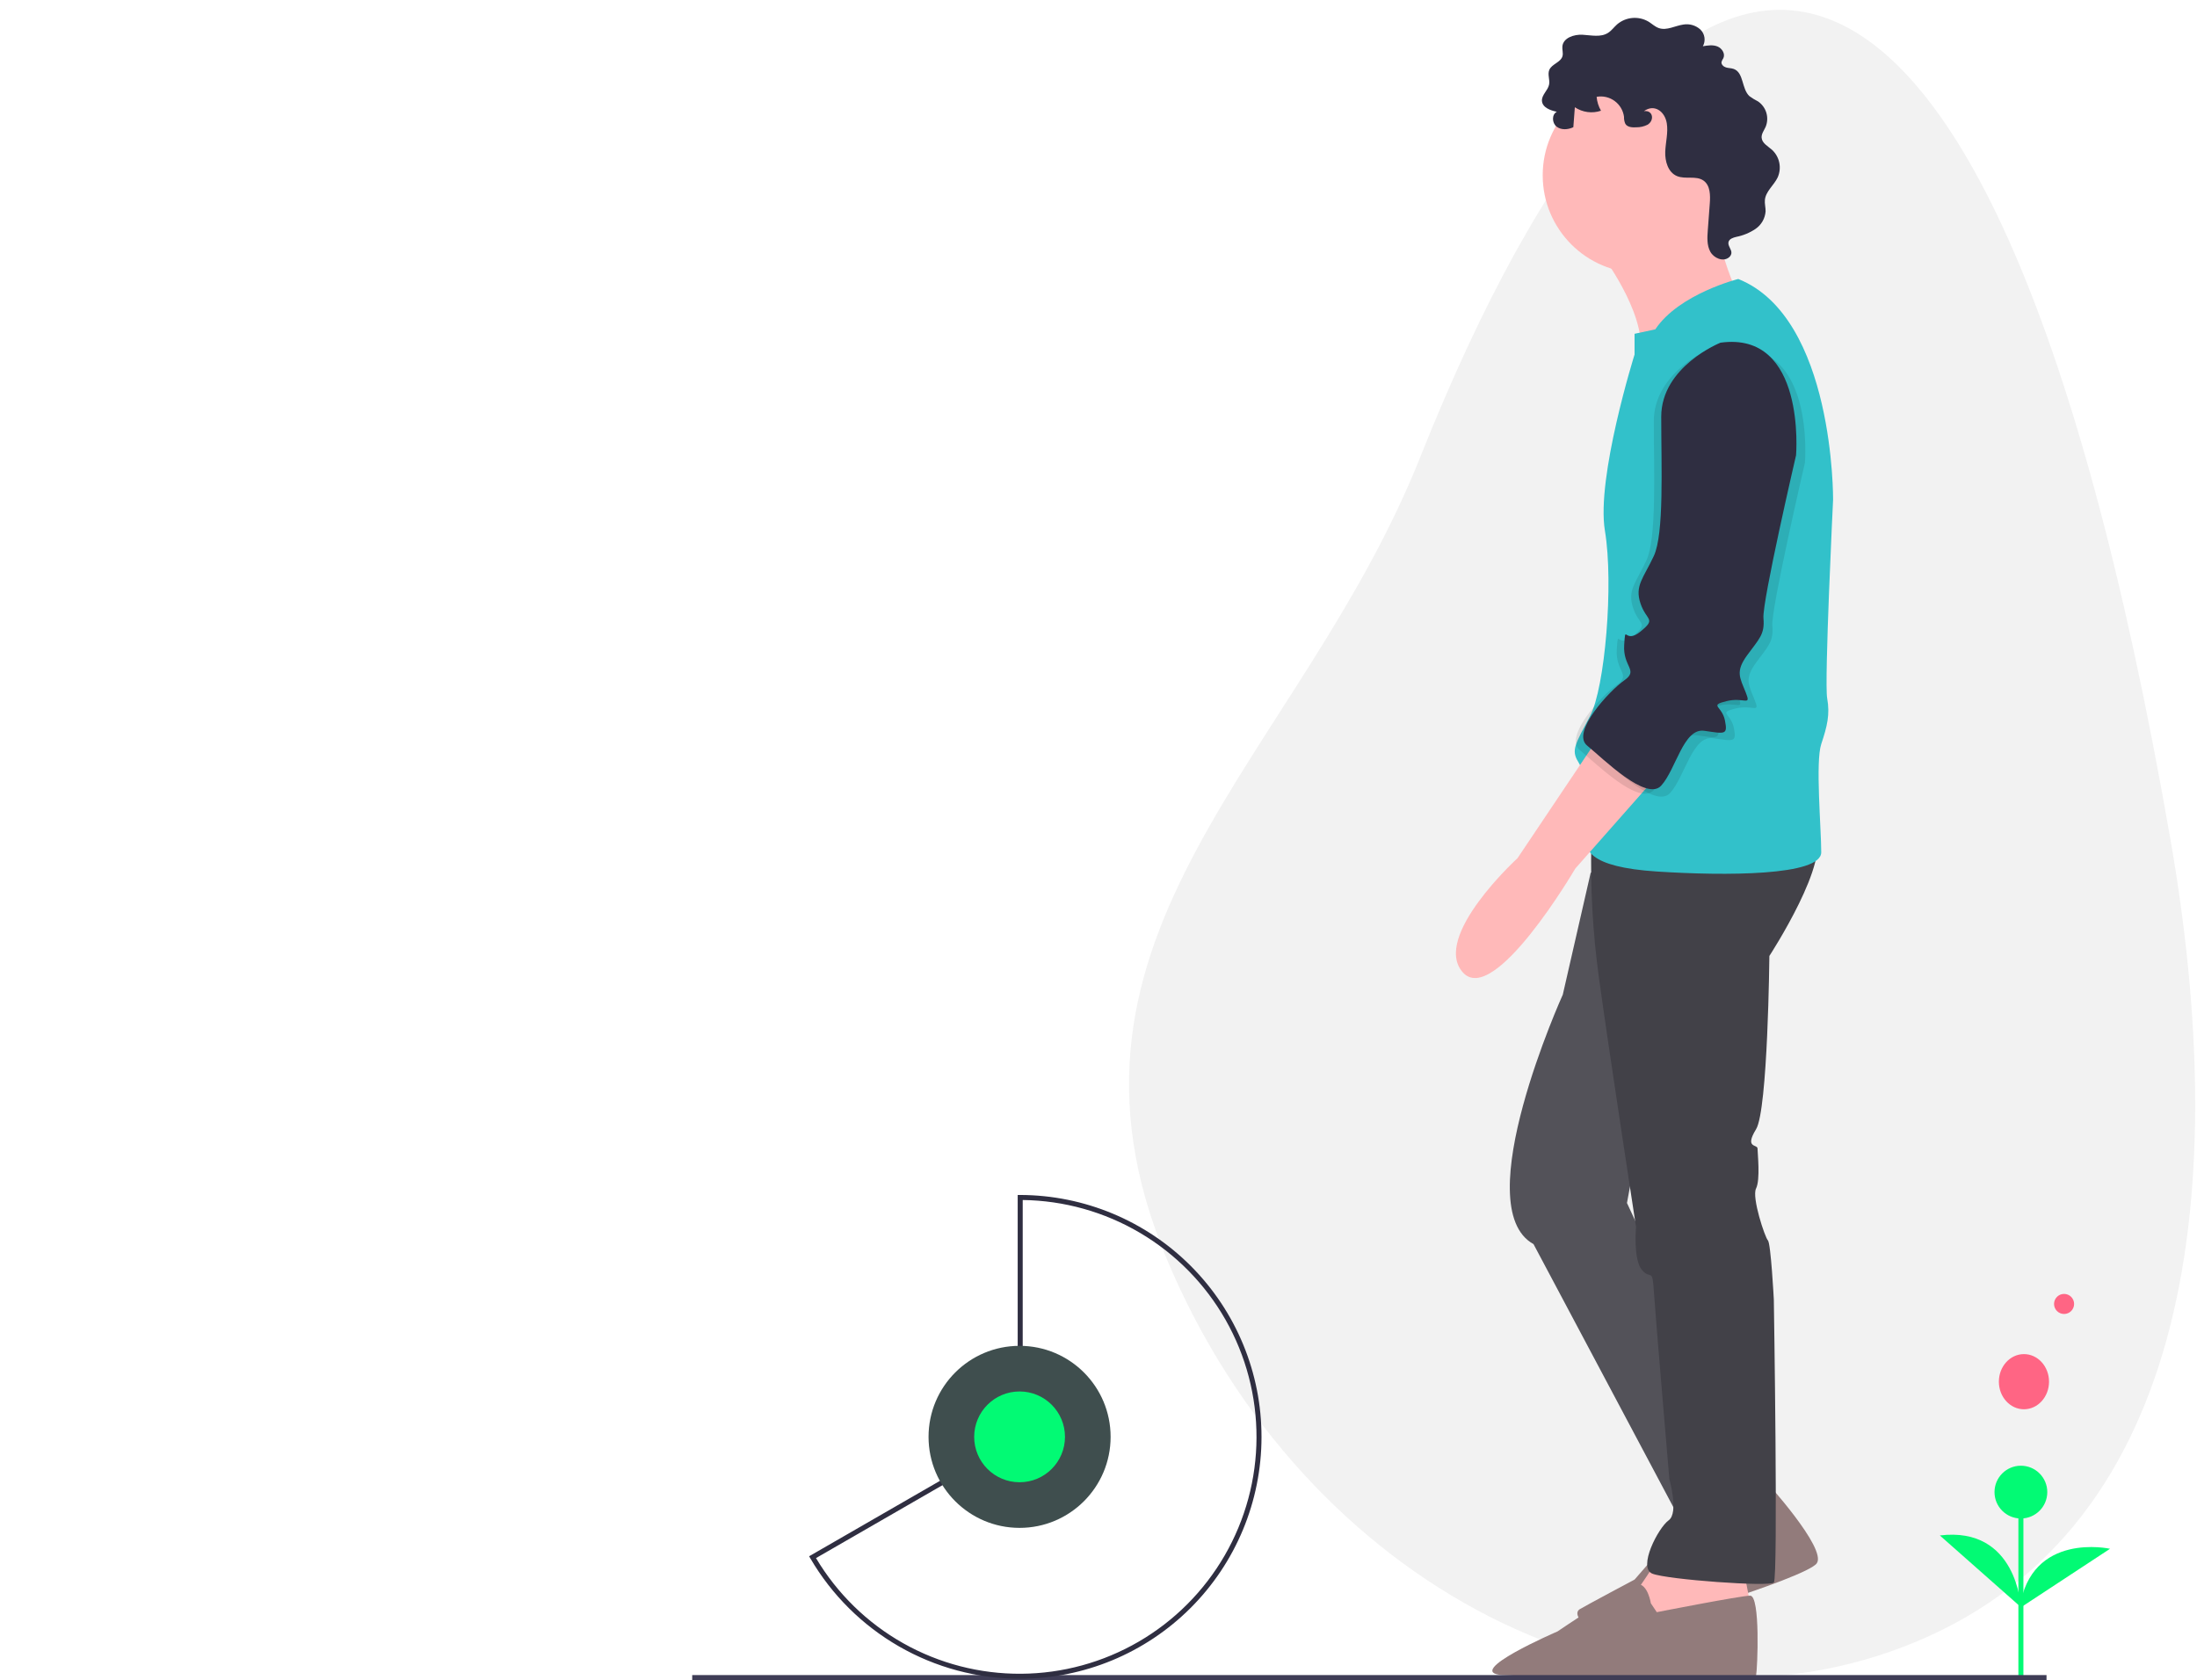 <svg width="876" height="670" viewBox="0 0 876 670" fill="none" xmlns="http://www.w3.org/2000/svg">
<g clip-path="url(#clip0)">
<path d="M865.377 334.549C889.411 472.568 874.761 608.307 764.27 654.589C653.778 700.871 519.904 632.622 465.253 502.151C410.602 371.68 518.489 302.434 566.361 182.111C663.575 -62.23 790.741 -94.064 865.377 334.549Z" fill="#F2F2F2"/>
<path d="M823 524C825.209 524 827 522.209 827 520C827 517.791 825.209 516 823 516C820.791 516 819 517.791 819 520C819 522.209 820.791 524 823 524Z" fill="#FF6584"/>
<path d="M807 562C812.523 562 817 557.075 817 551C817 544.925 812.523 540 807 540C801.477 540 797 544.925 797 551C797 557.075 801.477 562 807 562Z" fill="#FF6584"/>
<path d="M806.783 595.032H804.783V669.443H806.783V595.032Z" fill="#02FA74"/>
<path d="M805.782 605.554C811.594 605.554 816.305 600.843 816.305 595.031C816.305 589.22 811.594 584.509 805.782 584.509C799.971 584.509 795.26 589.22 795.26 595.031C795.26 600.843 799.971 605.554 805.782 605.554Z" fill="#02FA74"/>
<path d="M805.782 640.893C805.782 640.893 804.279 608.561 773.462 612.319L805.782 640.893Z" fill="#02FA74"/>
<path d="M841.332 617.632C841.332 617.632 809.738 610.602 805.281 641.326L841.332 617.632Z" fill="#02FA74"/>
<path d="M637.563 100.031C637.563 100.031 656.466 124.251 654.103 141.382C651.74 158.514 693.092 117.753 693.092 117.753C693.092 117.753 678.914 88.216 686.594 74.038C694.274 59.861 637.563 100.031 637.563 100.031Z" fill="#FFB9B9"/>
<path d="M703.725 590.342C703.725 590.342 728.536 617.516 724.401 623.423C720.266 629.331 647.605 651.778 639.335 650.597C631.065 649.416 626.93 643.508 629.883 641.736C632.837 639.964 651.74 629.921 651.74 629.921L667.69 611.608C667.69 611.608 679.505 605.11 679.505 601.566C679.505 598.021 703.725 590.342 703.725 590.342Z" fill="#927B7B"/>
<path d="M661.783 620.469C661.783 620.469 652.331 635.829 650.559 636.419C648.787 637.01 659.42 658.277 659.42 658.277L684.231 650.597L697.818 639.373L694.864 624.014L661.783 620.469Z" fill="#FFB9B9"/>
<path d="M634.252 348L623.127 396.648C623.127 396.648 584.747 481.373 611.446 496.131L669.851 606L701 592.335L648.714 479.733L672.632 350.186L634.252 348Z" fill="#3C3B43" fill-opacity="0.87"/>
<path d="M640.517 335.735H634.523C634.056 353.903 635.072 372.079 637.563 390.082C641.698 420.21 652.331 489.326 652.331 489.326C652.331 489.326 651.15 502.322 654.694 506.457C658.239 510.593 658.829 505.276 659.42 514.728C660.011 524.179 665.623 589.895 665.623 589.895C665.623 589.895 669.463 603.338 665.327 606.292C661.192 609.245 652.922 625.195 658.829 627.558C664.737 629.921 705.498 632.875 707.27 631.103C709.042 629.331 707.27 518.272 707.27 518.272C707.27 518.272 706.088 495.824 704.907 494.643C703.725 493.461 698.409 477.511 700.181 473.967C701.953 470.423 700.772 459.789 700.772 458.017C700.772 456.245 695.455 458.017 700.181 450.337C704.907 442.658 705.497 381.221 705.497 381.221C705.497 381.221 730.899 342.233 723.22 332.19L640.517 335.735Z" fill="#424148"/>
<path d="M654.103 108.892C675.636 108.892 693.092 91.436 693.092 69.903C693.092 48.37 675.636 30.915 654.103 30.915C632.571 30.915 615.115 48.37 615.115 69.903C615.115 91.436 632.571 108.892 654.103 108.892Z" fill="#FFB9B9"/>
<path d="M693.092 111.255C693.092 111.255 669.463 117.162 660.011 131.34L651.74 133.112V141.382C651.74 141.382 636.381 190.413 639.926 211.68C643.47 232.946 639.926 274.298 634.018 285.522C628.111 296.746 626.339 299.109 629.293 303.835C632.246 308.561 636.381 324.511 633.428 331.599C630.474 338.688 633.428 345.777 660.602 347.549C687.775 349.322 726.173 349.322 726.173 339.87C726.173 330.418 723.81 303.835 726.173 296.746C728.536 289.657 729.718 284.931 728.536 278.433C727.355 271.935 730.899 199.275 730.899 199.275C730.899 199.275 731.49 126.614 693.092 111.255Z" fill="#32C1CA"/>
<path d="M637.563 293.792L605.072 342.233C605.072 342.233 570.81 373.542 583.215 387.719C595.621 401.897 628.111 346.368 628.111 346.368L663.555 306.198L637.563 293.792Z" fill="#FFB9B9"/>
<path d="M658.239 639.373C658.239 639.373 657.057 631.693 652.922 631.693C648.787 631.693 621.022 650.597 621.022 650.597C621.022 650.597 582.907 666.994 599 668C615 669 699.59 671.273 700.181 668.319C700.772 665.365 701.953 636.238 697.818 636.329C693.683 636.419 660.602 642.917 660.602 642.917L658.239 639.373Z" fill="#927B7B"/>
<path d="M656.877 49.761C655.492 50.444 653.965 50.789 652.421 50.768C650.827 50.858 648.925 50.76 648.078 49.407C647.677 48.517 647.491 47.545 647.536 46.57C647.368 45.318 646.949 44.113 646.303 43.028C645.657 41.942 644.797 40.999 643.776 40.255C642.756 39.511 641.594 38.981 640.363 38.699C639.132 38.416 637.856 38.386 636.613 38.61C636.782 40.562 637.376 42.454 638.354 44.153C636.627 44.739 634.788 44.919 632.98 44.678C631.173 44.438 629.445 43.783 627.931 42.766L627.331 50.723C625.212 51.736 622.497 51.947 620.649 50.498C618.801 49.048 618.653 45.647 620.744 44.575C618.162 44.037 615.004 42.88 614.814 40.249C614.641 37.849 617.189 36.092 617.658 33.732C618.041 31.807 616.986 29.714 617.732 27.899C618.714 25.514 622.276 24.902 622.991 22.424C623.355 21.163 622.831 19.813 622.956 18.506C623.283 15.083 627.587 13.662 631.019 13.856C634.452 14.051 638.199 14.963 641.116 13.141C642.53 12.258 643.517 10.845 644.76 9.733C646.478 8.26 648.614 7.362 650.868 7.166C653.123 6.97 655.382 7.486 657.328 8.64C658.708 9.499 659.913 10.688 661.453 11.21C664.604 12.278 667.891 10.258 671.186 9.792C672.391 9.585 673.627 9.655 674.801 9.995C675.975 10.335 677.057 10.937 677.965 11.755C678.846 12.603 679.423 13.718 679.606 14.927C679.788 16.136 679.566 17.372 678.975 18.442C680.907 18.115 682.955 17.799 684.777 18.523C686.598 19.247 687.99 21.428 687.148 23.198C686.834 23.662 686.587 24.167 686.413 24.699C686.242 25.729 687.233 26.609 688.234 26.904C689.235 27.2 690.322 27.144 691.302 27.503C695.351 28.985 694.379 35.458 697.566 38.363C698.66 39.158 699.815 39.864 701.021 40.475C702.604 41.573 703.762 43.18 704.301 45.028C704.841 46.877 704.729 48.855 703.985 50.631C703.347 52.046 702.276 53.396 702.405 54.943C702.586 57.112 704.911 58.3 706.542 59.742C708.03 61.114 709.048 62.921 709.45 64.905C709.852 66.889 709.618 68.949 708.782 70.792C707.283 73.92 704.035 76.292 703.706 79.745C703.562 81.246 704.013 82.745 703.988 84.252C703.892 85.646 703.484 87 702.793 88.214C702.102 89.428 701.146 90.471 699.996 91.264C697.682 92.832 695.076 93.916 692.333 94.453C691.045 94.761 689.508 95.243 689.197 96.53C688.827 98.056 690.53 99.445 690.353 101.005C690.243 101.682 689.868 102.289 689.312 102.691C687.007 104.493 683.36 102.948 681.951 100.384C680.542 97.821 680.722 94.714 680.941 91.796L681.735 81.188C681.982 77.887 681.959 73.968 679.268 72.04C676.293 69.909 671.961 71.634 668.597 70.194C665.091 68.694 663.834 64.302 663.975 60.492C664.117 56.681 665.209 52.865 664.581 49.104C663.803 44.442 659.657 41.31 655.47 44.33C659.149 43.829 659.785 48.051 656.877 49.761Z" fill="#2F2E41"/>
<path opacity="0.1" d="M689.548 139.61C689.548 139.61 665.918 149.062 665.918 169.147C665.918 189.232 667.1 215.815 662.964 224.676C658.829 233.537 655.285 236.491 657.648 243.58C660.011 250.669 664.146 249.487 657.648 254.804C651.15 260.12 651.74 251.259 651.15 260.12C650.559 268.981 657.057 270.163 651.15 274.298C645.242 278.433 629.883 294.974 636.381 300.29C642.879 305.607 660.011 322.738 665.918 316.24C671.826 309.742 674.779 293.202 683.049 294.383C691.32 295.565 692.501 296.155 691.32 290.248C690.138 284.341 684.822 284.341 691.911 282.568C698.999 280.796 701.953 284.931 699.59 279.024C697.227 273.117 695.455 270.754 700.181 264.256C704.907 257.757 707.27 255.985 706.679 249.487C706.088 242.989 719.675 184.506 719.675 184.506C719.675 184.506 723.81 134.884 689.548 139.61Z" fill="black"/>
<path opacity="0.1" d="M683.049 138.429C683.049 138.429 659.42 147.881 659.42 167.966C659.42 188.051 660.602 214.634 656.466 223.495C652.331 232.356 648.787 235.309 651.15 242.398C653.513 249.487 657.648 248.306 651.15 253.622C644.652 258.939 645.242 250.078 644.652 258.939C644.061 267.8 650.559 268.981 644.652 273.117C638.744 277.252 623.385 293.792 629.883 299.109C636.381 304.426 653.513 321.557 659.42 315.059C665.327 308.561 668.281 292.02 676.551 293.202C684.822 294.383 686.003 294.974 684.822 289.066C683.64 283.159 678.324 283.159 685.412 281.387C692.501 279.615 695.455 283.75 693.092 277.842C690.729 271.935 688.957 269.572 693.683 263.074C698.409 256.576 700.772 254.804 700.181 248.306C699.59 241.808 713.177 183.325 713.177 183.325C713.177 183.325 717.312 133.703 683.049 138.429Z" fill="black"/>
<path d="M686.003 136.657C686.003 136.657 662.374 146.108 662.374 166.193C662.374 186.278 663.555 212.861 659.42 221.723C655.285 230.584 651.74 233.537 654.103 240.626C656.466 247.715 660.601 246.533 654.103 251.85C647.605 257.167 648.196 248.306 647.605 257.167C647.015 266.028 653.513 267.209 647.605 271.344C641.698 275.48 626.339 292.02 632.837 297.337C639.335 302.653 656.466 319.785 662.374 313.287C668.281 306.789 671.235 290.248 679.505 291.429C687.775 292.611 688.957 293.202 687.775 287.294C686.594 281.387 681.277 281.387 688.366 279.615C695.455 277.842 698.409 281.978 696.046 276.07C693.683 270.163 691.911 267.8 696.636 261.302C701.362 254.804 703.725 253.032 703.135 246.533C702.544 240.035 716.131 181.552 716.131 181.552C716.131 181.552 720.266 131.931 686.003 136.657Z" fill="#2F2E41"/>
<path d="M816 669H276" stroke="#3F3D56" stroke-width="2" stroke-miterlimit="10"/>
<path d="M406.533 669.468C389.655 669.43 373.079 664.983 358.449 656.567C343.819 648.15 331.641 636.057 323.123 621.486L322.618 620.619L405.782 572.672V476.535L406.784 476.538C432.346 476.605 456.837 486.815 474.877 504.925C492.916 523.036 503.03 547.566 502.997 573.128C502.964 598.691 492.786 623.195 474.699 641.258C456.612 659.322 432.095 669.468 406.533 669.468ZM325.362 621.345C333.792 635.501 345.778 647.206 360.13 655.298C374.481 663.391 390.7 667.589 407.175 667.476C423.651 667.364 439.81 662.944 454.05 654.657C468.29 646.369 480.114 634.502 488.35 620.232C496.586 605.962 500.947 589.787 501 573.311C501.053 556.835 496.796 540.632 488.652 526.31C480.507 511.988 468.759 500.045 454.573 491.666C440.387 483.287 424.256 478.764 407.782 478.546V573.829L407.281 574.117L325.362 621.345Z" fill="#2F2E41"/>
<path d="M406.533 609.299C426.579 609.299 442.83 593.048 442.83 573.002C442.83 552.955 426.579 536.704 406.533 536.704C386.486 536.704 370.236 552.955 370.236 573.002C370.236 593.048 386.486 609.299 406.533 609.299Z" fill="#3F4E4E"/>
<path d="M406.533 591.106C416.532 591.106 424.637 583 424.637 573.002C424.637 563.003 416.532 554.898 406.533 554.898C396.534 554.898 388.429 563.003 388.429 573.002C388.429 583 396.534 591.106 406.533 591.106Z" fill="#02FA74"/>
</g>
<defs>
<clipPath id="clip0">
<rect width="875.274" height="670" fill="white"/>
</clipPath>
</defs>
</svg>
